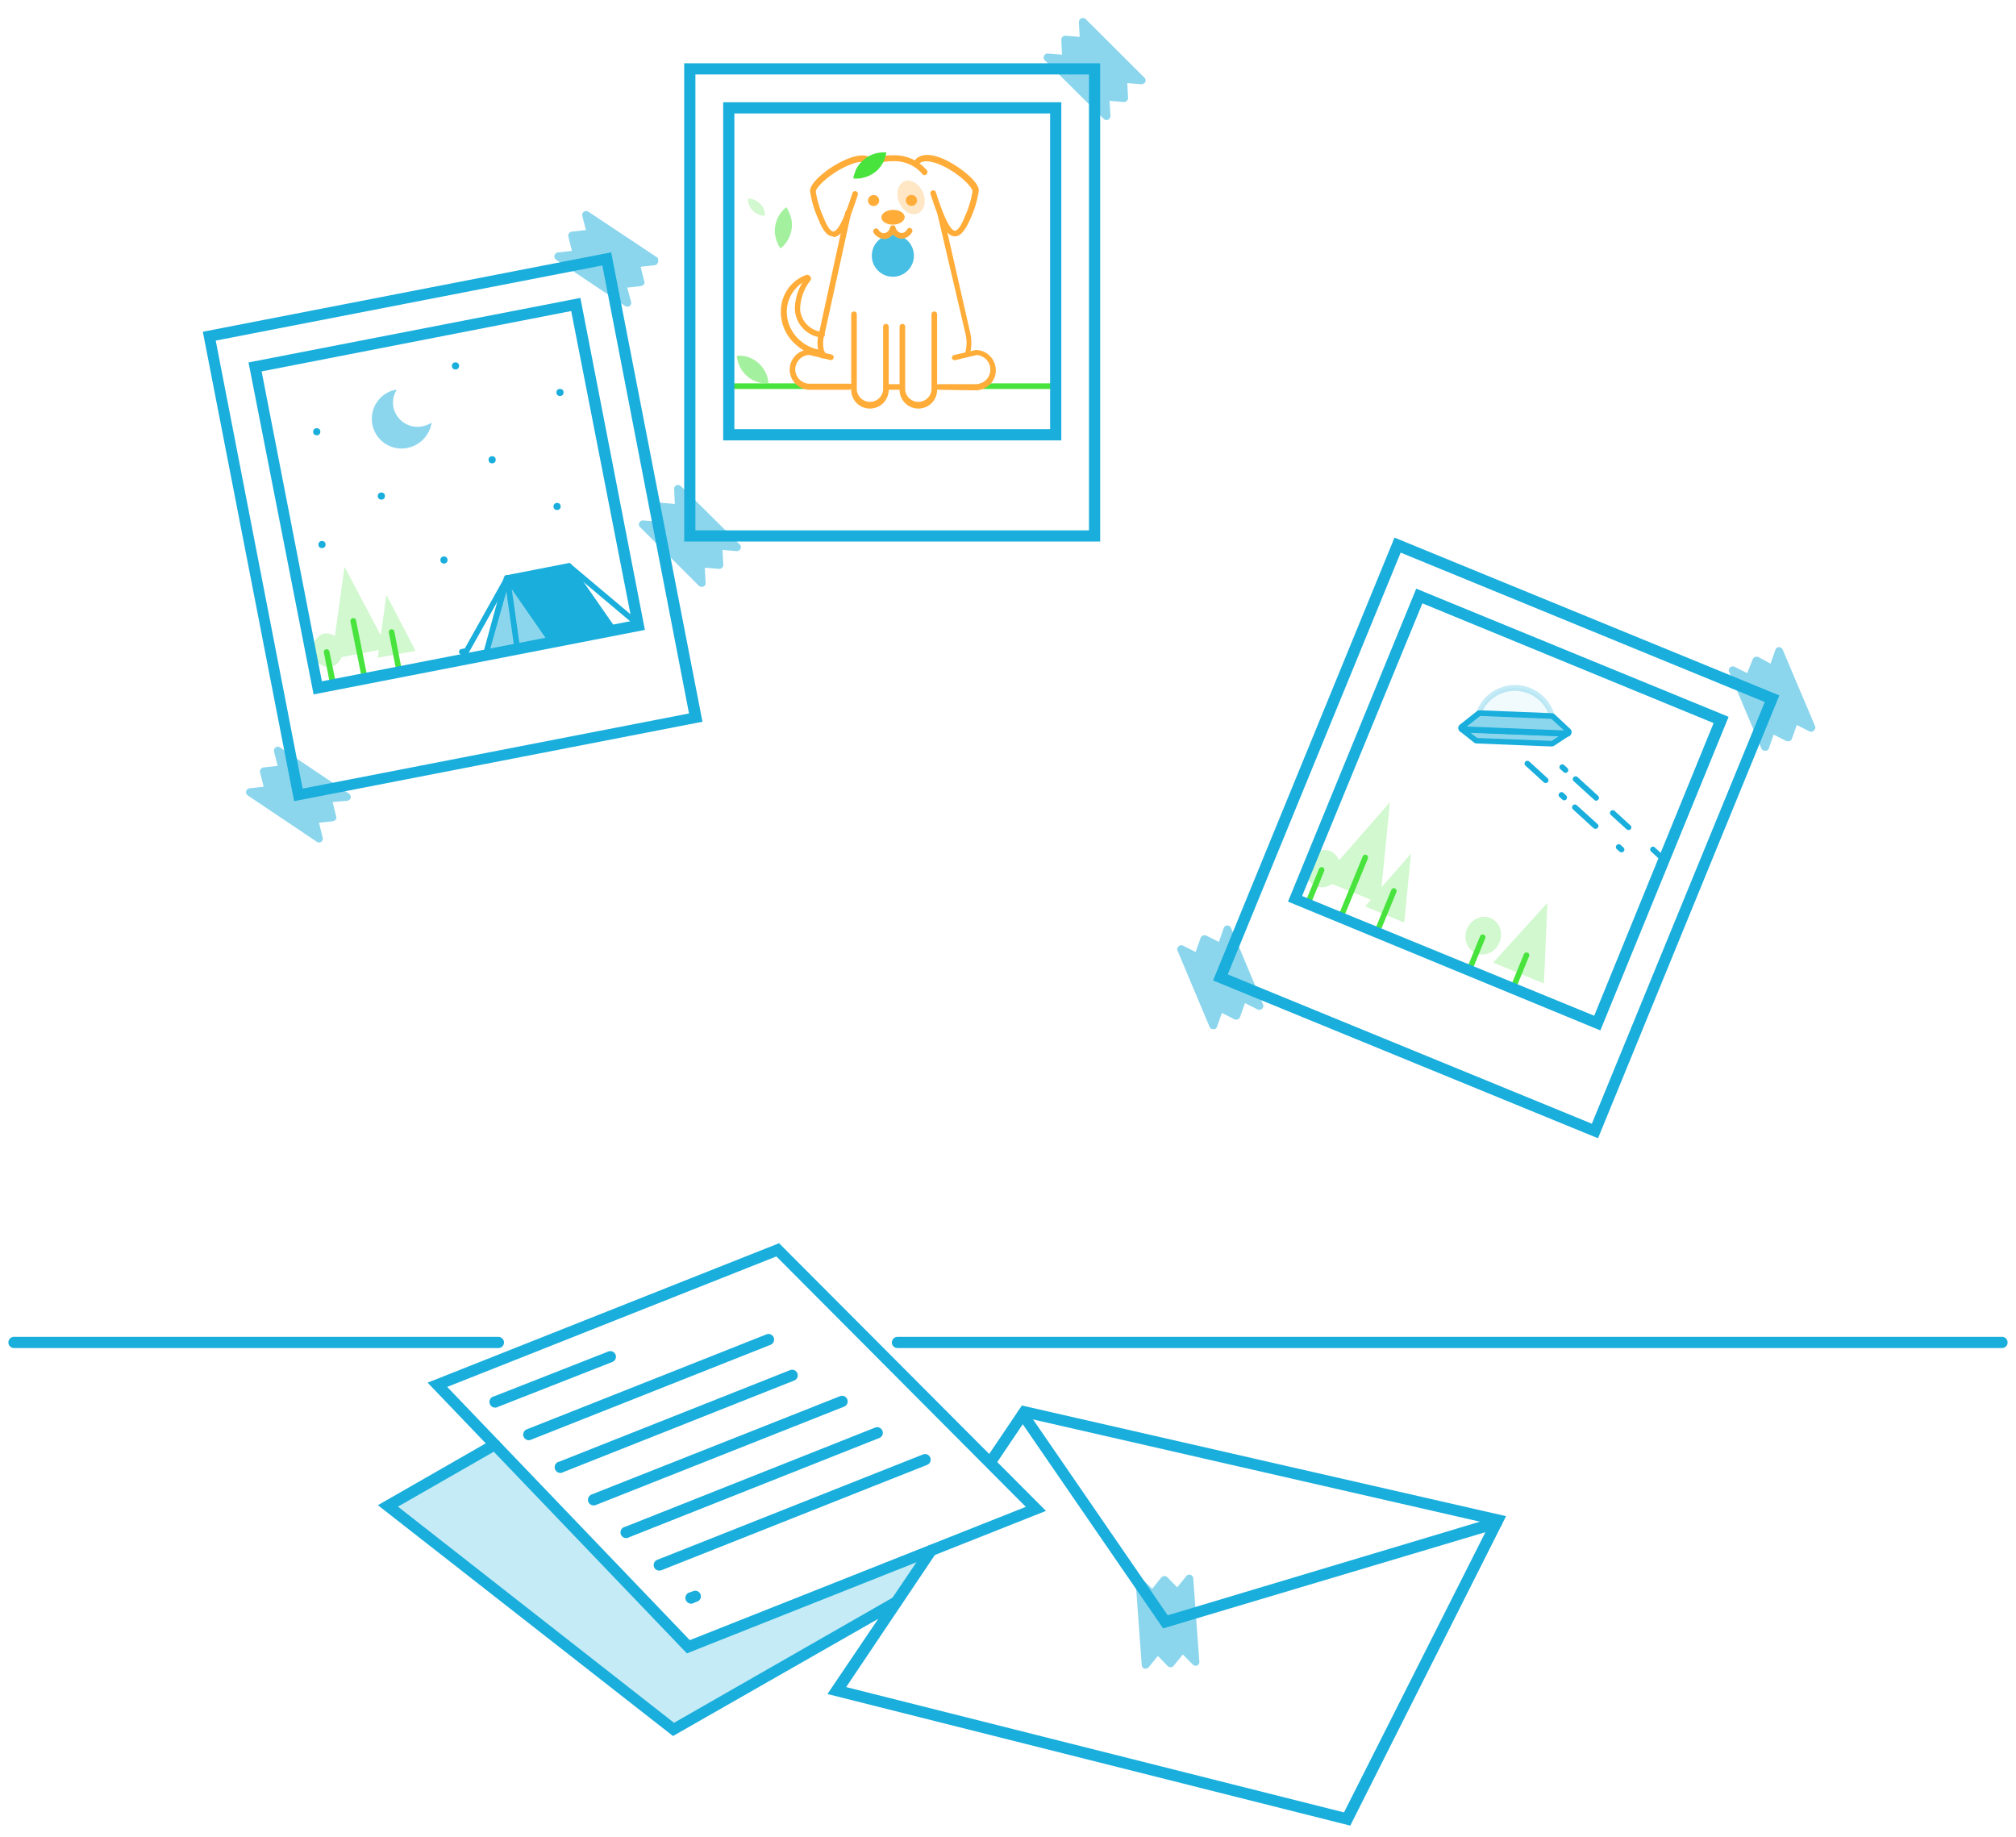 <svg xmlns="http://www.w3.org/2000/svg" viewBox="0 0 180 164"><defs><style>.cls-1,.cls-11{fill:#19aedc;}.cls-2{opacity:0.25;}.cls-3,.cls-9{fill:#48e33d;}.cls-4{fill:#ffac38;}.cls-5{opacity:0.8;}.cls-6{fill:#faaa39;}.cls-7{opacity:0.3;}.cls-8{opacity:0.5;}.cls-11,.cls-9{fill-rule:evenodd;}.cls-10{fill:none;}.cls-12{fill:#16b1e0;}</style></defs><g id="final"><path class="cls-1" d="M120.56,163,73.88,151.25l8.84-13.09a.5.5,0,0,1,.69-.14.51.51,0,0,1,.14.7l-8,11.91L120,161.82l13-25.76-41.31-9.45-2.81,4.17a.5.5,0,0,1-.7.13.49.49,0,0,1-.13-.69l3.19-4.73,43.23,9.88Z"/><g id="Line-6"><path class="cls-1" d="M178.75,120.36H80.13a.5.5,0,0,1-.5-.5.51.51,0,0,1,.5-.5h98.62a.5.5,0,0,1,.5.5A.5.5,0,0,1,178.75,120.36Z"/></g><g id="Line-6-2" data-name="Line-6"><path class="cls-1" d="M44.5,120.36H1.25a.5.5,0,0,1-.5-.5.5.5,0,0,1,.5-.5H44.5a.51.51,0,0,1,.5.5A.5.5,0,0,1,44.5,120.36Z"/></g><path class="cls-1" d="M61.33,147.62,38.18,123.45,69.56,111l23.83,23.9Zm-21.4-23.79,21.66,22.61,30-11.9L69.32,112.18Z"/><path class="cls-1" d="M58.86,140.23a.49.49,0,0,1-.46-.31.5.5,0,0,1,.28-.65l23.73-9.41a.5.5,0,0,1,.37.93L59.05,140.2A.63.63,0,0,1,58.86,140.23Z"/><path class="cls-1" d="M61.8,143.17a.5.5,0,0,1-.19-1l.29-.11a.5.5,0,0,1,.64.28.49.49,0,0,1-.28.65l-.28.11A.39.39,0,0,1,61.8,143.17Z"/><path class="cls-1" d="M56,137.32a.5.5,0,0,1-.18-1l22.32-8.86a.5.5,0,0,1,.65.29.49.49,0,0,1-.28.64l-22.33,8.86A.57.57,0,0,1,56,137.32Z"/><path class="cls-1" d="M53,134.41a.51.51,0,0,1-.47-.32.51.51,0,0,1,.28-.65L75,124.66a.5.5,0,0,1,.37.93l-22.16,8.78A.39.39,0,0,1,53,134.41Z"/><path class="cls-1" d="M50.13,131.5a.5.5,0,0,1-.19-1l20.61-8.17a.5.5,0,0,1,.64.28.49.49,0,0,1-.28.65l-20.6,8.17A.39.39,0,0,1,50.13,131.5Z"/><path class="cls-1" d="M47.21,128.59a.5.5,0,0,1-.46-.32.5.5,0,0,1,.28-.65l21.4-8.48a.5.5,0,0,1,.37.93l-21.4,8.48A.58.58,0,0,1,47.21,128.59Z"/><path class="cls-1" d="M44.3,125.67a.5.5,0,0,1-.18-1l10.19-4a.5.5,0,0,1,.37.93l-10.19,4A.63.63,0,0,1,44.3,125.67Z"/><path class="cls-1" d="M60.09,155,33.74,134.39l10.19-5.84a.5.5,0,0,1,.68.19.49.49,0,0,1-.18.68l-8.9,5.1,24.65,19.3,19.6-11.22a.5.5,0,0,1,.69.18.52.52,0,0,1-.19.69Z"/><g class="cls-2"><polygon class="cls-1" points="80.03 143.03 60.13 154.43 34.63 134.45 44.18 128.99 61.46 147.03 83.13 138.44 80.03 143.03"/></g><path class="cls-3" d="M71.72,34.73H65.07a.25.25,0,0,1-.25-.25.25.25,0,0,1,.25-.25h6.65a.25.25,0,0,1,.25.25A.25.25,0,0,1,71.72,34.73Z"/><path class="cls-3" d="M94.26,34.73H87.6a.25.25,0,0,1-.25-.25.25.25,0,0,1,.25-.25h6.66a.26.26,0,0,1,.25.25A.25.25,0,0,1,94.26,34.73Z"/><path class="cls-4" d="M73.33,31.78h0a4,4,0,0,1-2.26-1,3.87,3.87,0,0,1-1.35-3A3.45,3.45,0,0,1,72,24.54a.36.36,0,0,1,.41.32.22.22,0,0,1-.06.19,4.31,4.31,0,0,0-.91,2.59,2.2,2.2,0,0,0,2,2,.25.25,0,0,1,.2.3.26.26,0,0,1-.29.2,2.67,2.67,0,0,1-2.38-2.51,4.7,4.7,0,0,1,.67-2.4,2.51,2.51,0,0,0-.39.32,3.15,3.15,0,0,0-1,2.19,3.38,3.38,0,0,0,1.18,2.65,3.48,3.48,0,0,0,2,.87.25.25,0,0,1,.22.28A.24.24,0,0,1,73.33,31.78Z"/><path class="cls-4" d="M86.39,31.78h0a.27.27,0,0,1-.2-.3,3.52,3.52,0,0,0,0-1.75L83.71,19.16a.25.25,0,0,1,.19-.3.25.25,0,0,1,.3.19L86.6,29.6a4,4,0,0,1,0,2A.24.24,0,0,1,86.39,31.78Z"/><path class="cls-4" d="M80.51,34.8H79.12a.25.25,0,0,1,0-.5h1.39a.25.25,0,0,1,0,.5Z"/><path class="cls-4" d="M73.45,32a.25.25,0,0,1-.2-.1,3.23,3.23,0,0,1-.09-2.3l2.32-10.67a.26.26,0,0,1,.3-.19A.25.25,0,0,1,76,19L73.65,29.71a2.86,2.86,0,0,0,0,1.87.24.24,0,0,1-.05.35A.2.2,0,0,1,73.45,32Z"/><path class="cls-4" d="M82.56,15.64a.22.22,0,0,1-.2-.1,3.25,3.25,0,0,0-2.71-1.14,2.64,2.64,0,0,0-2.21,1,.25.25,0,0,1-.42-.28,3.17,3.17,0,0,1,2.62-1.25,3.76,3.76,0,0,1,3.12,1.34.25.25,0,0,1-.05.35A.23.23,0,0,1,82.56,15.64Z"/><ellipse class="cls-4" cx="78" cy="17.9" rx="0.5" ry="0.49" transform="translate(-1.51 8.81) rotate(-6.4)"/><path class="cls-4" d="M75.91,34.8H72.36a1.81,1.81,0,0,1-1.85-1.74,1.81,1.81,0,0,1,1.75-1.86h.06l1.92.45a.25.25,0,1,1-.11.49l-1.89-.45A1.32,1.32,0,0,0,71,33a1.35,1.35,0,0,0,.41.91,1.3,1.3,0,0,0,.93.35h3.56a.25.25,0,0,1,0,.5Z"/><path class="cls-4" d="M83.8,34.8a.25.25,0,0,1,0-.5h3.32a1.3,1.3,0,0,0,.95-2.19,1.32,1.32,0,0,0-.87-.41l-1.89.45A.26.26,0,0,1,85,32a.25.25,0,0,1,.19-.3l1.92-.45h.06a1.81,1.81,0,0,1,1.74,1.86,1.75,1.75,0,0,1-.56,1.25,1.89,1.89,0,0,1-1.29.49Z"/><path class="cls-4" d="M77.64,36.48A1.67,1.67,0,0,1,76,34.81V28.06a.25.25,0,0,1,.25-.25.25.25,0,0,1,.25.25v6.75a1.18,1.18,0,0,0,2.35,0V29.17a.25.25,0,0,1,.5,0v5.64A1.68,1.68,0,0,1,77.64,36.48Z"/><path class="cls-4" d="M82,36.48a1.68,1.68,0,0,1-1.68-1.67V29.17a.25.25,0,0,1,.5,0v5.64a1.18,1.18,0,0,0,2.35,0V28.06a.25.25,0,0,1,.25-.25.25.25,0,0,1,.25.25v6.75A1.67,1.67,0,0,1,82,36.48Z"/><g class="cls-5"><circle class="cls-1" cx="79.72" cy="22.83" r="1.88"/></g><path class="cls-6" d="M78.93,21.33a1.18,1.18,0,0,1-.92-.54.26.26,0,0,1,.07-.35.25.25,0,0,1,.35.07.61.61,0,0,0,.51.32.66.66,0,0,0,.53-.53v0a.26.26,0,0,1,.3-.18.24.24,0,0,1,.19.2.67.67,0,0,0,.54.49.62.62,0,0,0,.5-.34.26.26,0,0,1,.35-.08.25.25,0,0,1,.08.34,1.12,1.12,0,0,1-.92.58,1.06,1.06,0,0,1-.79-.39,1,1,0,0,1-.76.43Z"/><ellipse class="cls-4" cx="79.65" cy="19.7" rx="1.04" ry="0.66" transform="matrix(1, -0.02, 0.02, 1, -0.31, 1.29)"/><g class="cls-7"><ellipse class="cls-4" cx="81.34" cy="17.62" rx="1.15" ry="1.55" transform="translate(-0.53 32.56) rotate(-22.56)"/></g><ellipse class="cls-4" cx="81.38" cy="17.9" rx="0.49" ry="0.5" transform="translate(54.52 96.77) rotate(-83.6)"/><path class="cls-4" d="M85.26,21.1h0c-.81,0-1.39-1.34-2.18-3.78a.25.25,0,0,1,.16-.31.24.24,0,0,1,.32.16c.3.93,1.11,3.42,1.71,3.43.08,0,.41-.08.86-1.23a8.52,8.52,0,0,0,.7-2.28c0-.45-1.47-1.82-3-2.43-.51-.2-1.42-.46-1.8,0a.24.24,0,0,1-.35,0,.25.25,0,0,1,0-.35c.31-.39,1-.74,2.38-.19s3.41,2.1,3.33,2.92a9.09,9.09,0,0,1-.73,2.45C86.17,20.61,85.75,21.1,85.26,21.1Z"/><path class="cls-4" d="M74.37,21.1c-.49,0-.9-.49-1.31-1.55a9.19,9.19,0,0,1-.73-2.46c-.08-.8,1.8-2.29,3.33-2.9s2.08-.2,2.38.19a.25.25,0,0,1-.05.35.24.24,0,0,1-.35,0c-.37-.49-1.29-.23-1.8,0-1.55.61-3.06,2-3,2.41a9,9,0,0,0,.7,2.29c.44,1.15.76,1.24.86,1.24h0c.6,0,1.41-2.5,1.71-3.43a.25.25,0,0,1,.32-.16.25.25,0,0,1,.16.31c-.79,2.44-1.37,3.76-2.18,3.78Z"/><path class="cls-3" d="M76.19,15.93a1.8,1.8,0,0,1,.12-.47A2.48,2.48,0,0,1,77,14.37a2.72,2.72,0,0,1,1.14-.66,3,3,0,0,1,1-.1,3.69,3.69,0,0,1-.12.48,2.74,2.74,0,0,1-.66,1.08,2.79,2.79,0,0,1-1.14.66A2.51,2.51,0,0,1,76.19,15.93Z"/><g class="cls-8"><path class="cls-3" d="M70.21,18.5a2.71,2.71,0,0,1,.23.43,2.63,2.63,0,0,1,.27,1.24,2.81,2.81,0,0,1-.37,1.26,2.55,2.55,0,0,1-.66.75,2.19,2.19,0,0,1-.23-.42,2.63,2.63,0,0,1-.27-1.24,2.84,2.84,0,0,1,.37-1.27A2.69,2.69,0,0,1,70.21,18.5Z"/></g><g class="cls-8"><path class="cls-3" d="M68.61,34.21a2.26,2.26,0,0,1-.49,0,2.57,2.57,0,0,1-1.18-.44,2.72,2.72,0,0,1-1.15-2,2.15,2.15,0,0,1,.48,0,2.68,2.68,0,0,1,1.19.44,2.75,2.75,0,0,1,.87,1A2.53,2.53,0,0,1,68.61,34.21Z"/></g><g class="cls-2"><path class="cls-3" d="M66.79,17.72a1.89,1.89,0,0,0,0,.29,1.54,1.54,0,0,0,.92,1.13,1.45,1.45,0,0,0,.57.12,1.23,1.23,0,0,0,0-.28,1.47,1.47,0,0,0-.3-.67,1.62,1.62,0,0,0-.62-.46A1.67,1.67,0,0,0,66.79,17.72Z"/></g><path class="cls-1" d="M98.23,48.35H61.09V5.65H98.23Zm-36.14-1H97.23V6.65H62.09Z"/><path class="cls-1" d="M94.76,39.32H64.57V9.13H94.76Zm-29.19-1H93.76V10.13H65.57Z"/><g class="cls-8"><path class="cls-1" d="M102.19,6.94,96.93,1.7a.35.35,0,0,0-.48,0h0a.38.38,0,0,0-.12.28l.07,1.31-1.26-.1a.39.39,0,0,0-.3.13.33.33,0,0,0-.08.25l.06,1.31-1.26-.1a.36.36,0,0,0-.38.35.36.36,0,0,0,.1.25l5.27,5.24a.35.35,0,0,0,.24.1.36.36,0,0,0,.24-.09.39.39,0,0,0,.12-.28L99.07,9l1.26.11a.36.36,0,0,0,.29-.12.35.35,0,0,0,.1-.26l-.07-1.31,1.26.1a.37.37,0,0,0,.28-.11.35.35,0,0,0,.1-.24A.36.36,0,0,0,102.19,6.94Z"/><path class="cls-1" d="M60.79,43.4a.35.35,0,0,0-.5,0h0a.31.31,0,0,0-.1.26L60.25,45,59,44.88a.41.41,0,0,0-.28.11.34.34,0,0,0-.1.27l.06,1.31-1.25-.1a.35.35,0,0,0-.28.1.34.34,0,0,0,0,.5l5.26,5.24a.36.36,0,0,0,.24.09.35.35,0,0,0,.26-.1A.34.34,0,0,0,63,52l-.07-1.31,1.26.1a.34.34,0,0,0,.29-.11.35.35,0,0,0,.1-.26l-.07-1.32,1.26.11a.41.41,0,0,0,.28-.11.32.32,0,0,0,.1-.25.31.31,0,0,0-.1-.24Z"/></g><g class="cls-2"><ellipse class="cls-3" cx="132.43" cy="83.53" rx="1.7" ry="1.57" transform="translate(4.9 174.37) rotate(-67.7)"/></g><path class="cls-3" d="M135.11,88.41l-.1,0a.26.26,0,0,1-.13-.33l1.18-2.88a.25.25,0,0,1,.33-.14.24.24,0,0,1,.13.33l-1.18,2.88A.25.25,0,0,1,135.11,88.41Z"/><g class="cls-2"><polygon class="cls-9" points="138.16 80.61 133.32 85.95 137.85 87.81 138.16 80.61"/></g><path class="cls-3" d="M131.2,86.81l-.1,0a.25.25,0,0,1-.13-.33l1.18-2.89a.24.24,0,0,1,.33-.13.24.24,0,0,1,.13.32l-1.18,2.89A.25.25,0,0,1,131.2,86.81Z"/><ellipse class="cls-10" cx="118.05" cy="77.53" rx="1.7" ry="1.57" transform="translate(1.53 157.34) rotate(-67.7)"/><path class="cls-3" d="M116.82,80.8h-.1a.26.26,0,0,1-.14-.33l1.19-2.89a.25.25,0,0,1,.33-.14.26.26,0,0,1,.13.33l-1.18,2.89A.25.25,0,0,1,116.82,80.8Z"/><path class="cls-3" d="M119.76,82l-.09,0a.25.25,0,0,1-.14-.32l2.14-5.21a.25.25,0,0,1,.32-.14.26.26,0,0,1,.14.33L120,81.84A.26.26,0,0,1,119.76,82Z"/><g class="cls-2"><path class="cls-9" d="M125.38,82.37l.6-6.15h0l-2.63,3,.75-7.6h0l-4.54,5.19a1.5,1.5,0,0,0-.82-.84,1.71,1.71,0,0,0-1.29,3.15,1.54,1.54,0,0,0,1.48-.2l3.47,1.42-.51.59Z"/></g><path class="cls-3" d="M123,83.32l-.09,0a.26.26,0,0,1-.14-.33l1.45-3.53a.25.25,0,0,1,.32-.14.26.26,0,0,1,.14.33l-1.45,3.53A.25.25,0,0,1,123,83.32Z"/><path class="cls-1" d="M142.68,101.63,108.31,87.54,124.51,48l34.36,14.09ZM109.62,87l32.51,13.33,15.44-37.65L125.06,49.34Z"/><path class="cls-1" d="M142.89,92,115,80.5l11.45-27.94L154.34,64ZM116.26,80l26.08,10.69L153,64.56,127,53.87Z"/><g class="cls-8"><path class="cls-1" d="M162.05,64.81,159.17,58a.34.34,0,0,0-.2-.19.32.32,0,0,0-.27,0h0a.35.35,0,0,0-.18.2l-.44,1.24L157,58.66a.44.44,0,0,0-.3,0,.36.36,0,0,0-.21.21L156,60.1l-1.13-.57a.35.35,0,0,0-.3,0,.34.34,0,0,0-.18.46l2.88,6.84a.34.34,0,0,0,.2.19l.12,0a.29.29,0,0,0,.16,0,.33.33,0,0,0,.18-.19l.43-1.24,1.13.57a.33.33,0,0,0,.26,0l.07,0a.35.35,0,0,0,.17-.19l.44-1.24,1.12.57a.35.35,0,0,0,.3,0,.39.39,0,0,0,.19-.19A.32.32,0,0,0,162.05,64.81Z"/><path class="cls-1" d="M109.91,82.84a.36.36,0,0,0-.48-.18h0a.41.41,0,0,0-.17.2l-.43,1.24-1.13-.57a.33.33,0,0,0-.26,0l-.07,0a.41.41,0,0,0-.17.2L106.75,85l-1.12-.57a.35.35,0,0,0-.3,0,.32.32,0,0,0-.19.19.32.32,0,0,0,0,.27L108,91.69a.37.37,0,0,0,.2.19l.13,0a.4.4,0,0,0,.15,0,.35.35,0,0,0,.18-.2l.44-1.24,1.12.57a.41.41,0,0,0,.29,0,.32.32,0,0,0,.21-.21l.44-1.24,1.13.57a.35.35,0,0,0,.3,0,.34.34,0,0,0,.18-.46Z"/></g><g class="cls-8"><path class="cls-1" d="M139.9,65.52l-9.32-.37a.15.15,0,0,1-.09-.27L132,63.7a.17.17,0,0,1,.1,0l6.44.26a.13.13,0,0,1,.1,0l1.39,1.3A.14.14,0,0,1,139.9,65.52Z"/></g><g class="cls-8"><path class="cls-1" d="M130.37,65.12l9.48.38-1.32.87a.21.21,0,0,1-.12,0l-6.68-.27a.15.15,0,0,1-.11,0Z"/></g><g class="cls-2"><g class="cls-2"><path class="cls-1" d="M138.55,63.92a3.42,3.42,0,0,0-6.5-.26Z"/></g></g><path class="cls-1" d="M139.91,65.77h0l-9.32-.37a.42.42,0,0,1-.37-.28.38.38,0,0,1,.14-.43l1.49-1.18a.43.43,0,0,1,.26-.09l6.44.26a.42.42,0,0,1,.26.1l1.39,1.3a.4.4,0,0,1,.09.45A.38.38,0,0,1,139.91,65.77Zm0-.5Zm-9-.36,8.78.35-1.17-1.08-6.36-.26Z"/><path class="cls-1" d="M138.54,66.65h0l-6.69-.27a.38.38,0,0,1-.25-.09l-1.26-1a.25.25,0,0,1-.08-.28.27.27,0,0,1,.25-.16l9.48.38a.24.24,0,0,1,.23.18.25.25,0,0,1-.1.28l-1.32.87A.55.55,0,0,1,138.54,66.65Zm-7.29-1.25.64.49,6.66.26.64-.43Z"/><g class="cls-2"><path class="cls-1" d="M138.85,64.18l-7.12-.28.08-.3a3.67,3.67,0,0,1,7,.28Zm-6.46-.76,5.84.24a3.23,3.23,0,0,0-5.84-.24Z"/></g><path class="cls-1" d="M138,69.91a.23.23,0,0,1-.17-.07l-1.64-1.49a.25.25,0,0,1,0-.35.26.26,0,0,1,.36,0l1.63,1.49a.25.25,0,0,1,0,.36A.27.27,0,0,1,138,69.91Z"/><path class="cls-1" d="M142.52,71.49a.23.23,0,0,1-.16-.06l-1.85-1.68a.25.25,0,1,1,.34-.37l1.84,1.68a.24.24,0,0,1,0,.35A.27.27,0,0,1,142.52,71.49Z"/><path class="cls-1" d="M139.76,69a.2.2,0,0,1-.16-.07l-.29-.26a.25.25,0,0,1,0-.35.26.26,0,0,1,.36,0l.28.26a.26.26,0,0,1,0,.36A.27.27,0,0,1,139.76,69Z"/><path class="cls-1" d="M142.45,74a.27.27,0,0,1-.17-.06l-1.84-1.68a.25.25,0,0,1,0-.36.25.25,0,0,1,.35,0l1.85,1.68a.24.24,0,0,1,0,.35A.25.25,0,0,1,142.45,74Z"/><path class="cls-1" d="M139.67,71.46a.23.23,0,0,1-.16-.06l-.26-.23a.25.25,0,0,1,.34-.38l.25.24a.25.25,0,0,1,0,.35A.24.24,0,0,1,139.67,71.46Z"/><path class="cls-1" d="M144.78,76.1a.25.25,0,0,1-.17-.06l-.26-.23a.26.26,0,0,1,0-.36.25.25,0,0,1,.36,0l.25.23a.24.24,0,0,1,0,.35A.23.23,0,0,1,144.78,76.1Z"/><path class="cls-1" d="M145.41,74.11a.27.27,0,0,1-.17-.06l-1.42-1.29a.24.24,0,0,1,0-.35.25.25,0,0,1,.35,0l1.41,1.29a.24.24,0,0,1,0,.35A.27.27,0,0,1,145.41,74.11Z"/><path class="cls-1" d="M148.58,77a.27.27,0,0,1-.17-.06l-1-.92a.25.25,0,0,1,0-.35.24.24,0,0,1,.35,0l1,.92a.24.24,0,0,1,0,.35A.23.23,0,0,1,148.58,77Z"/><path class="cls-3" d="M29.7,61.25a.25.25,0,0,1-.24-.2l-.54-2.79a.25.25,0,0,1,.19-.29.26.26,0,0,1,.3.2L30,61a.24.24,0,0,1-.2.29Z"/><path class="cls-3" d="M32.53,60.69a.25.25,0,0,1-.24-.21l-1-5a.26.26,0,0,1,.2-.29.25.25,0,0,1,.3.2l1,5a.24.24,0,0,1-.2.29Z"/><g class="cls-2"><path class="cls-9" d="M37.1,58.11l-2.6-5h0L34,56.74,30.76,50.6h0l-.86,6.2a1.36,1.36,0,0,0-1-.23,1.55,1.55,0,0,0,.59,3,1.41,1.41,0,0,0,1-.89l3.34-.65-.1.7Z"/></g><path class="cls-3" d="M35.62,60.09a.25.25,0,0,1-.24-.21l-.66-3.4a.25.25,0,0,1,.19-.29.25.25,0,0,1,.3.2l.66,3.4a.25.25,0,0,1-.2.29Z"/><path class="cls-1" d="M43.4,58.57a.25.25,0,0,1-.18-.08.26.26,0,0,1-.06-.24L45,51.53a.27.27,0,0,1,.19-.18h0a.24.24,0,0,1,.25.1l3.87,5.61a.24.24,0,0,1,0,.23.26.26,0,0,1-.18.16l-5.77,1.12Zm2-6.42L43.75,58l5-1Z"/><path class="cls-1" d="M49.15,57.37a.26.26,0,0,1-.2-.1l-3.86-5.54a.24.24,0,0,1,0-.23.23.23,0,0,1,.18-.15l5.48-1.07a.24.24,0,0,1,.25.1l3.86,5.54a.26.26,0,0,1,0,.23.23.23,0,0,1-.18.15L49.2,57.37Zm-3.43-5.61,3.55,5.09,4.94-1L50.66,50.8Z"/><g class="cls-8"><polygon class="cls-11" points="45.27 51.6 45.3 51.59 49.17 57.21 43.4 58.33 45.27 51.6"/></g><polygon class="cls-11" points="45.3 51.59 50.78 50.53 54.63 56.06 49.15 57.12 45.3 51.59"/><path class="cls-1" d="M56.72,55.72a.25.25,0,0,1-.16,0l-5.94-5a.25.25,0,0,1,0-.35.26.26,0,0,1,.36,0l5.94,5a.24.24,0,0,1,0,.35A.25.25,0,0,1,56.72,55.72Z"/><path class="cls-1" d="M41.45,58.72a.28.28,0,0,1-.13,0,.25.25,0,0,1-.09-.34l3.85-6.88a.25.25,0,0,1,.26-.12.24.24,0,0,1,.21.21l.86,6.09a.25.25,0,0,1-.5.07l-.76-5.36-3.49,6.23A.24.24,0,0,1,41.45,58.72Z"/><path class="cls-12" d="M41.47,58.89a.25.25,0,0,1-.25-.2l-.08-.44a.24.24,0,0,1,.19-.29.25.25,0,0,1,.3.2l.08.43a.24.24,0,0,1-.2.29Z"/><path class="cls-1" d="M41.23,58.45a.25.25,0,0,1-.24-.21.25.25,0,0,1,.2-.29l.28-.05a.24.24,0,0,1,.29.19.25.25,0,0,1-.19.3l-.29,0Z"/><path class="cls-12" d="M56.81,55.9a.25.25,0,0,1-.24-.2l-.09-.43a.25.25,0,1,1,.49-.1l.09.44a.25.25,0,0,1-.2.29Z"/><path class="cls-1" d="M56.58,55.46a.26.26,0,0,1-.25-.2.25.25,0,0,1,.2-.29l.29-.06a.25.25,0,0,1,.29.2.24.24,0,0,1-.2.29l-.28.06Z"/><path class="cls-1" d="M26.26,71.53,18.11,29.62l36.46-7.09,8.15,41.91Zm-7-41.12,7.76,40,34.5-6.71L53.78,23.7Z"/><path class="cls-1" d="M28,62,22.19,32.36,51.82,26.6l5.76,29.64ZM23.36,33.16l5.38,27.67,27.67-5.39L51,27.77Z"/><g class="cls-8"><path class="cls-1" d="M58.7,23,52.53,18.9a.35.35,0,0,0-.47.07h0a.35.35,0,0,0-.07.3l.32,1.27-1.26.14a.35.35,0,0,0-.24.15.32.32,0,0,0-.06.3l.31,1.27-1.25.14a.37.37,0,0,0-.26.17.35.35,0,0,0,.1.48l6.16,4.13a.36.36,0,0,0,.2.06h.07a.34.34,0,0,0,.22-.15.31.31,0,0,0,.05-.28L56,25.68l1.25-.14a.56.56,0,0,0,.27-.18.36.36,0,0,0,0-.27l-.32-1.27,1.26-.14a.35.35,0,0,0,.24-.15.36.36,0,0,0,.07-.27A.39.39,0,0,0,58.7,23Z"/><path class="cls-1" d="M25,66.73a.34.34,0,0,0-.48.09h0a.34.34,0,0,0-.05.29l.32,1.27-1.26.14a.4.4,0,0,0-.26.16.41.41,0,0,0-.05.29l.32,1.27-1.26.14a.39.39,0,0,0-.27.18.35.35,0,0,0,.11.46l6.17,4.14a.33.33,0,0,0,.19.06h.08A.33.33,0,0,0,28.8,75a.34.34,0,0,0,0-.26l-.32-1.28,1.26-.14a.48.48,0,0,0,.27-.18.34.34,0,0,0,0-.26l-.31-1.27L31,71.5a.37.37,0,0,0,.26-.15.35.35,0,0,0-.1-.49Z"/></g><ellipse class="cls-10" cx="29.13" cy="58.09" rx="1.43" ry="1.55" transform="translate(-10.55 6.63) rotate(-11)"/><g class="cls-8"><path class="cls-1" d="M35.34,34.83h.07a2.12,2.12,0,0,0-.28,1.53,2.19,2.19,0,0,0,2.59,1.7,2.28,2.28,0,0,0,.82-.33A2.74,2.74,0,0,1,36.35,40a2.65,2.65,0,1,1-1-5.21Z"/></g><circle class="cls-1" cx="40.67" cy="32.67" r="0.32"/><circle class="cls-1" cx="34.05" cy="44.29" r="0.32"/><circle class="cls-1" cx="28.75" cy="48.62" r="0.32"/><circle class="cls-1" cx="50" cy="35.04" r="0.32"/><circle class="cls-1" cx="39.64" cy="50" r="0.32"/><circle class="cls-1" cx="49.74" cy="45.22" r="0.32"/><circle class="cls-1" cx="43.94" cy="41.05" r="0.32"/><circle class="cls-1" cx="28.28" cy="38.55" r="0.32"/><path class="cls-1" d="M103.85,145.39,90.91,126.57a.5.5,0,0,1,.13-.7.49.49,0,0,1,.69.13l12.53,18.22,29.19-8.75a.5.5,0,1,1,.28,1Z"/><g class="cls-8"><path class="cls-1" d="M107.08,148.32l-.54-7.4a.39.39,0,0,0-.12-.25.37.37,0,0,0-.26-.08h0a.32.32,0,0,0-.24.13l-.81,1-.89-.9a.33.33,0,0,0-.27-.1.37.37,0,0,0-.27.13l-.8,1L102,141a.37.37,0,0,0-.29-.1.34.34,0,0,0-.31.37l.54,7.41a.36.36,0,0,0,.13.24.24.24,0,0,0,.11.06.3.3,0,0,0,.16,0,.36.36,0,0,0,.23-.13l.81-1,.88.91a.37.37,0,0,0,.24.1h.07a.35.35,0,0,0,.23-.14l.81-1,.89.9a.39.39,0,0,0,.27.11.35.35,0,0,0,.24-.12A.32.32,0,0,0,107.08,148.32Z"/></g></g></svg>